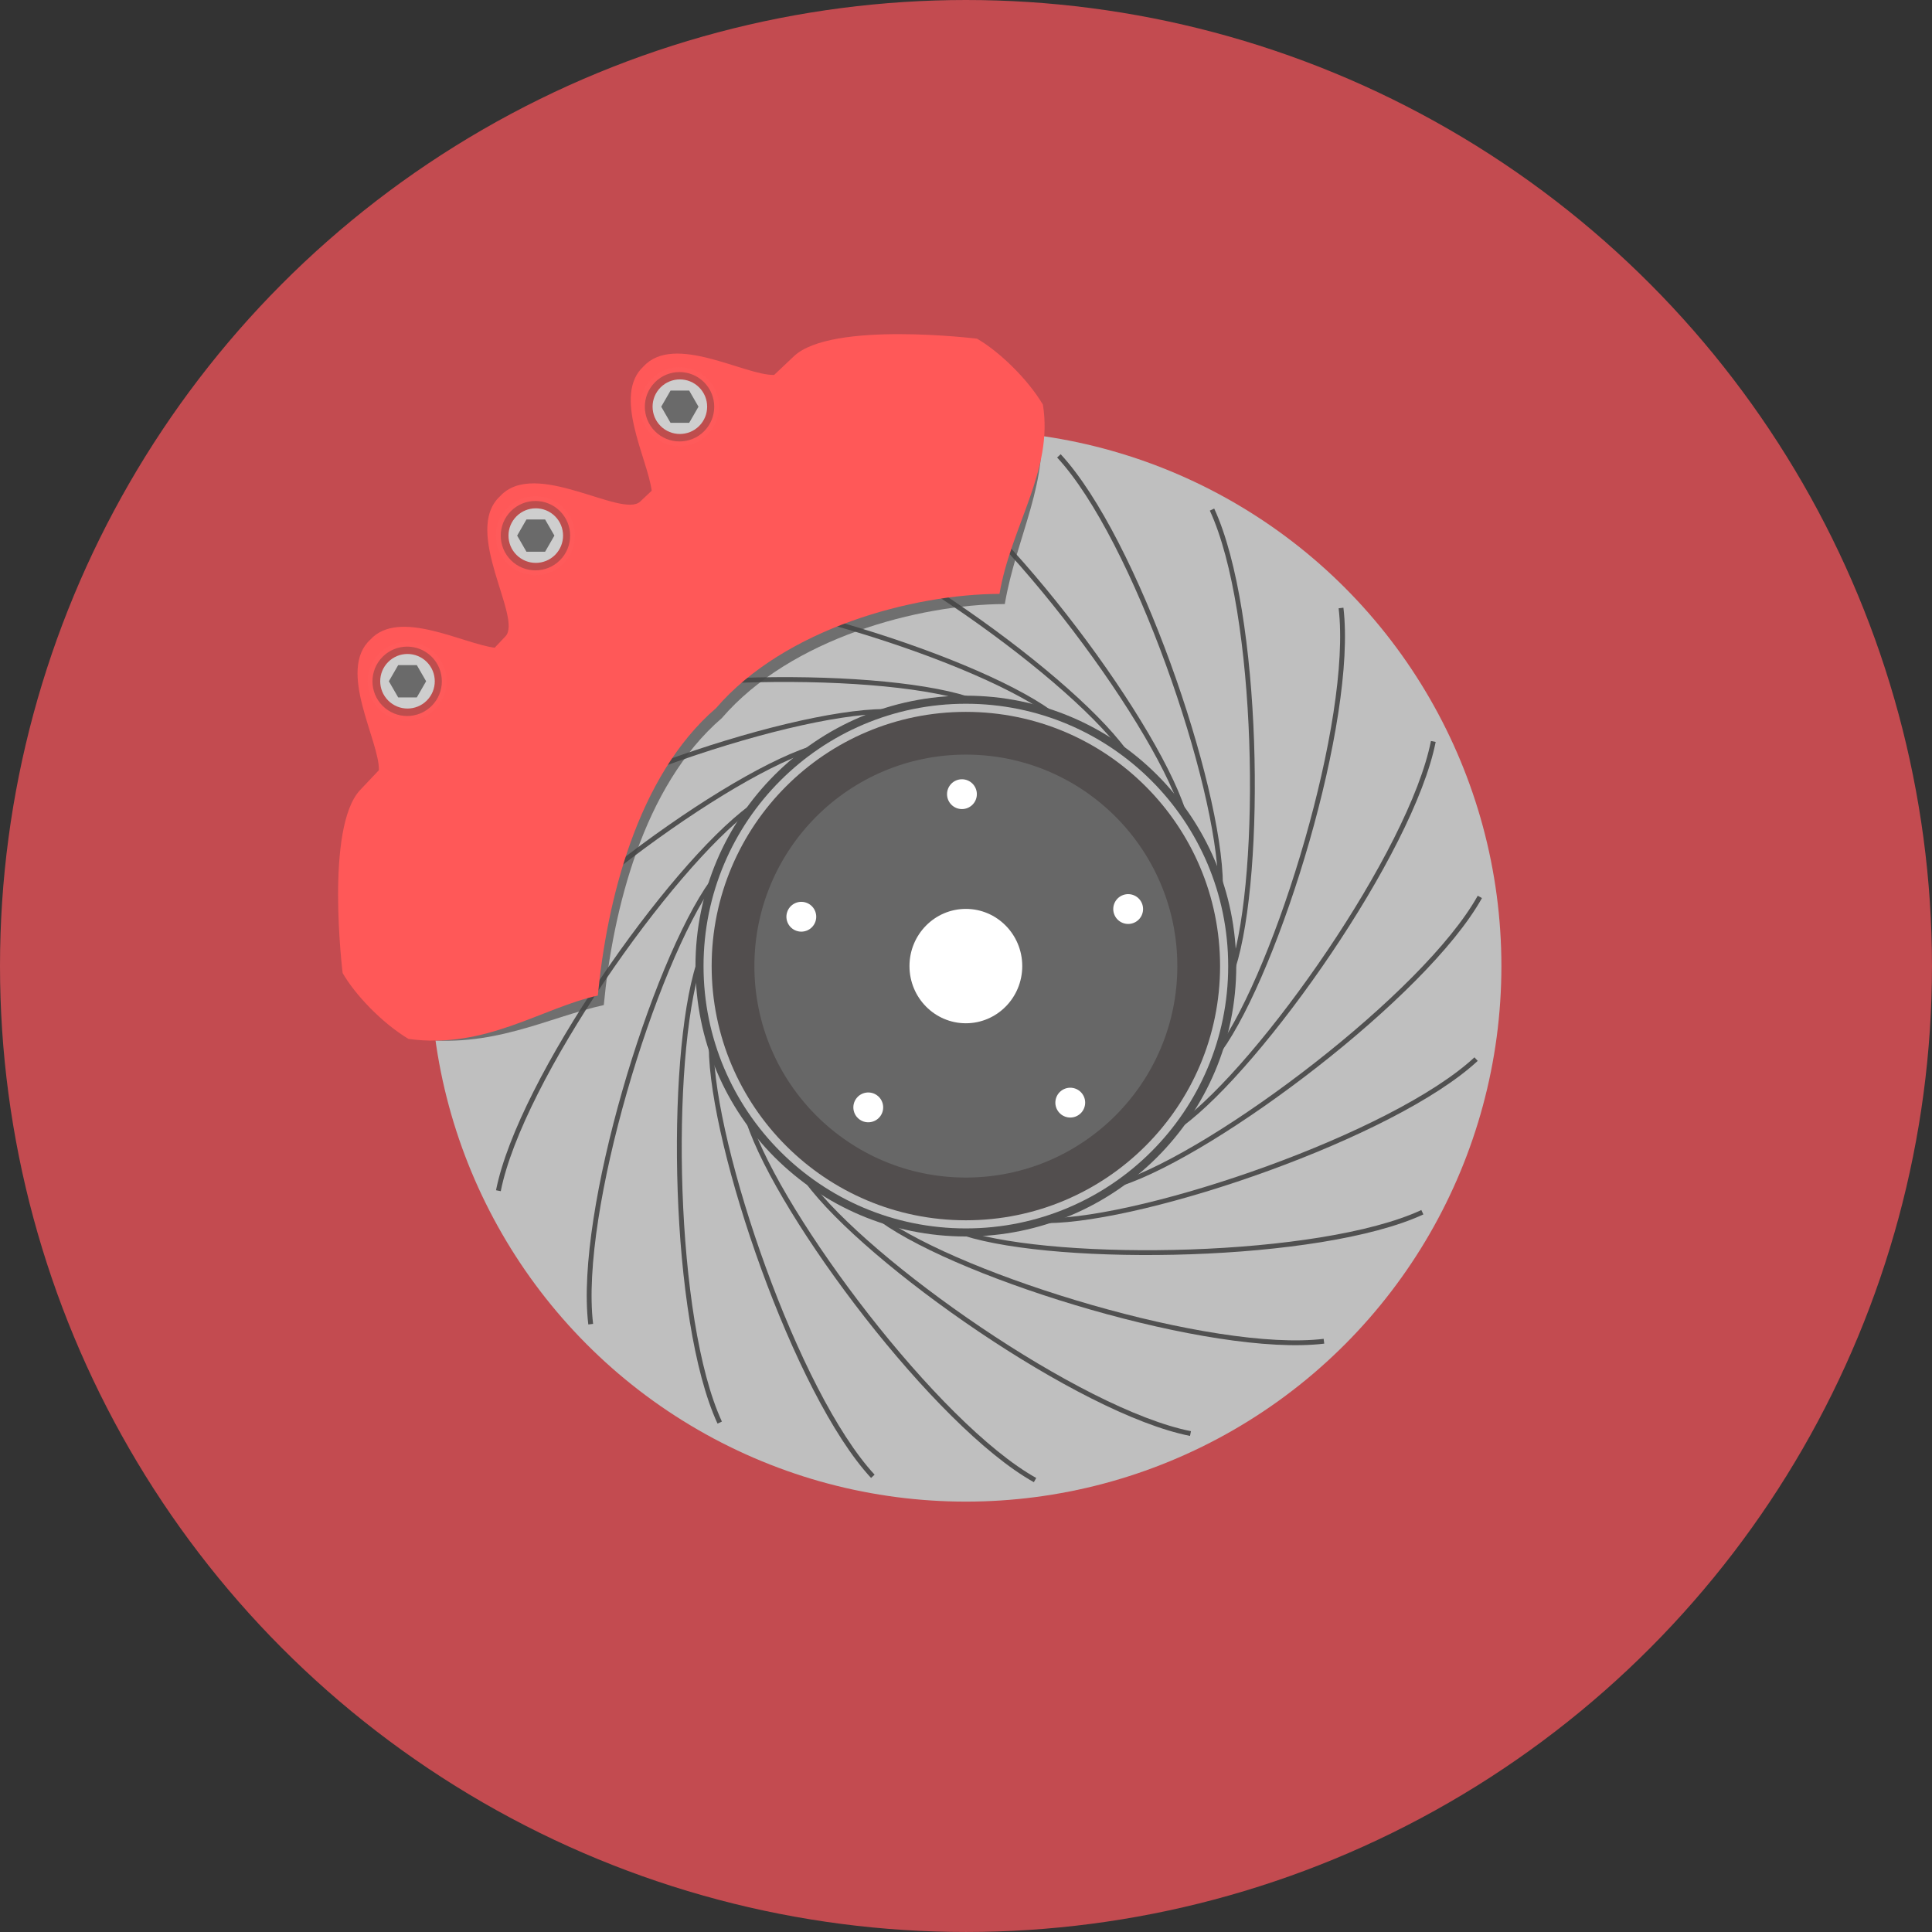 <?xml version="1.0" encoding="UTF-8" standalone="no"?>
<svg
   xmlns:dc="http://purl.org/dc/elements/1.1/"
   xmlns:cc="http://creativecommons.org/ns#"
   xmlns:rdf="http://www.w3.org/1999/02/22-rdf-syntax-ns#"
   xmlns:svg="http://www.w3.org/2000/svg"
   xmlns="http://www.w3.org/2000/svg"
   xmlns:sodipodi="http://sodipodi.sourceforge.net/DTD/sodipodi-0.dtd"
   xmlns:inkscape="http://www.inkscape.org/namespaces/inkscape"
   width="100%"
   viewBox="0 0 106.013 106.013"
   version="1.1"
   id="diskBrake"
   inkscape:version="1.0beta1 (fe3e306, 2019-09-17)"
   sodipodi:docname="diskBrake.svg">
  <rect x="0" y="0" width="106.013" height="106.013" fill="#333333" stroke="none"/>
  <defs
     id="defs3658" />
  <sodipodi:namedview
     id="base"
     pagecolor="#ffffff"
     bordercolor="#666666"
     borderopacity="1.0"
     inkscape:pageopacity="0.0"
     inkscape:pageshadow="2"
     inkscape:zoom="0.7"
     inkscape:cx="232.21891"
     inkscape:cy="41.388244"
     inkscape:document-units="mm"
     inkscape:current-layer="layer1"
     inkscape:document-rotation="0"
     showgrid="false"
     inkscape:snap-object-midpoints="true"
     inkscape:snap-center="true"
     inkscape:window-width="1853"
     inkscape:window-height="1023"
     inkscape:window-x="1147"
     inkscape:window-y="435"
     inkscape:window-maximized="1"
     inkscape:snap-global="true" />
  <g
     inkscape:label="Layer 1"
     inkscape:groupmode="layer"
     id="layer1"
     transform="translate(-49.993,-54.356)">
    <g
       id="disk">
      <circle
         style="opacity:1;fill:#c34b50;fill-opacity:1;stroke:none;stroke-width:0.205;stroke-linecap:round;stroke-linejoin:round;stroke-miterlimit:4;stroke-dasharray:none;stroke-opacity:1"
         id="diskBrake_bg"
         cx="102.999"
         cy="107.362"
         r="53.006" />
      <circle
         r="29.386"
         cy="107.367"
         cx="102.992"
         id="path4227"
         style="fill:#bfbfbf;fill-opacity:1;stroke-width:0.1;stroke-linecap:round;stroke-linejoin:round" />
      <circle
         style="fill:#524e4e;fill-opacity:1;stroke-width:0.047;stroke-linecap:round;stroke-linejoin:round"
         id="circle4229"
         cx="102.992"
         cy="107.367"
         r="13.949" />
      <circle
         r="11.604"
         cy="107.367"
         cx="102.992"
         id="circle4231"
         style="fill:#676767;fill-opacity:1;stroke-width:0.039;stroke-linecap:round;stroke-linejoin:round" />
      <circle
         inkscape:transform-center-y="-9.4285325"
         inkscape:transform-center-x="0.22178526"
         r="0.818"
         cy="97.934"
         cx="102.777"
         id="path4237"
         style="fill:#ffffff;fill-opacity:1;stroke-width:0.1;stroke-linecap:round;stroke-linejoin:round" />
      <ellipse
         ry="3.138"
         rx="3.094"
         cy="107.367"
         cx="102.992"
         id="path4239"
         style="fill:#ffffff;fill-opacity:1;stroke-width:0.654;stroke-linecap:round;stroke-linejoin:round" />
      <circle
         transform="rotate(72)"
         style="fill:#ffffff;fill-opacity:1;stroke-width:0.1;stroke-linecap:round;stroke-linejoin:round"
         id="circle4241"
         cx="133.714"
         cy="-74.21"
         r="0.818"
         inkscape:transform-center-x="-8.8985353"
         inkscape:transform-center-y="-3.1245045" />
      <circle
         inkscape:transform-center-y="7.4974817"
         inkscape:transform-center-x="-5.7213758"
         r="0.818"
         cy="-156.828"
         cx="-20.444"
         id="circle4243"
         style="fill:#ffffff;fill-opacity:1;stroke-width:0.1;stroke-linecap:round;stroke-linejoin:round"
         transform="rotate(144)" />
      <circle
         transform="rotate(-144)"
         style="fill:#ffffff;fill-opacity:1;stroke-width:0.1;stroke-linecap:round;stroke-linejoin:round"
         id="circle4245"
         cx="-146.656"
         cy="-35.745"
         r="0.818"
         inkscape:transform-center-x="5.3625229"
         inkscape:transform-center-y="7.7582029" />
      <circle
         inkscape:transform-center-y="-2.7026409"
         inkscape:transform-center-x="9.0355943"
         r="0.818"
         cy="121.706"
         cx="-70.501"
         id="circle4247"
         style="fill:#ffffff;fill-opacity:1;stroke-width:0.1;stroke-linecap:round;stroke-linejoin:round"
         transform="rotate(-72)" />
      <g
         style="stroke:#515151;stroke-opacity:1"
         id="g4317">
        <path
           style="fill:none;stroke:#515151;stroke-width:0.265px;stroke-linecap:butt;stroke-linejoin:miter;stroke-opacity:1"
           d="M 99.196,79.163 C 104.596,82.179 113.174,93.61 114.907,98.821"
           id="path4249"
           inkscape:connector-curvature="0"
           sodipodi:nodetypes="cc"
           inkscape:transform-center-x="-4.0595589"
           inkscape:transform-center-y="-18.375018" />
        <path
           inkscape:transform-center-y="-16.221206"
           inkscape:transform-center-x="-9.5390629"
           sodipodi:nodetypes="cc"
           inkscape:connector-curvature="0"
           id="path4259"
           d="m 108.097,79.37 c 4.204,4.537 8.83,18.059 8.868,23.551"
           style="fill:none;stroke:#515151;stroke-width:0.265px;stroke-linecap:butt;stroke-linejoin:miter;stroke-opacity:1" />
        <path
           style="fill:none;stroke:#515151;stroke-width:0.265px;stroke-linecap:butt;stroke-linejoin:miter;stroke-opacity:1"
           d="m 116.499,82.318 c 2.596,5.614 2.817,19.904 1.156,25.139"
           id="path4261"
           inkscape:connector-curvature="0"
           sodipodi:nodetypes="cc"
           inkscape:transform-center-x="-14.615067"
           inkscape:transform-center-y="-12.47955" />
        <path
           inkscape:transform-center-y="-7.5163075"
           inkscape:transform-center-x="-17.294083"
           sodipodi:nodetypes="cc"
           inkscape:connector-curvature="0"
           id="path4263"
           d="m 123.578,87.718 c 0.734,6.142 -3.471,19.801 -6.669,24.266"
           style="fill:none;stroke:#515151;stroke-width:0.265px;stroke-linecap:butt;stroke-linejoin:miter;stroke-opacity:1" />
        <path
           style="fill:none;stroke:#515151;stroke-width:0.265px;stroke-linecap:butt;stroke-linejoin:miter;stroke-opacity:1"
           d="m 128.642,95.041 c -1.2,6.068 -9.42,17.759 -13.841,21.017"
           id="path4265"
           inkscape:connector-curvature="0"
           sodipodi:nodetypes="cc"
           inkscape:transform-center-x="-18.730153"
           inkscape:transform-center-y="-1.8173175" />
        <path
           inkscape:transform-center-y="4.0595675"
           inkscape:transform-center-x="-18.375018"
           sodipodi:nodetypes="cc"
           inkscape:connector-curvature="0"
           id="path4267"
           d="m 131.196,103.571 c -3.016,5.4 -14.447,13.979 -19.658,15.712"
           style="fill:none;stroke:#515151;stroke-width:0.265px;stroke-linecap:butt;stroke-linejoin:miter;stroke-opacity:1" />
        <path
           style="fill:none;stroke:#515151;stroke-width:0.265px;stroke-linecap:butt;stroke-linejoin:miter;stroke-opacity:1"
           d="m 130.989,112.472 c -4.537,4.204 -18.059,8.83 -23.551,8.868"
           id="path4269"
           inkscape:connector-curvature="0"
           sodipodi:nodetypes="cc"
           inkscape:transform-center-x="-16.221208"
           inkscape:transform-center-y="9.5390725" />
        <path
           inkscape:transform-center-y="14.615072"
           inkscape:transform-center-x="-12.479553"
           sodipodi:nodetypes="cc"
           inkscape:connector-curvature="0"
           id="path4271"
           d="m 128.041,120.874 c -5.614,2.596 -19.904,2.817 -25.139,1.156"
           style="fill:none;stroke:#515151;stroke-width:0.265px;stroke-linecap:butt;stroke-linejoin:miter;stroke-opacity:1" />
        <path
           style="fill:none;stroke:#515151;stroke-width:0.265px;stroke-linecap:butt;stroke-linejoin:miter;stroke-opacity:1"
           d="m 122.641,127.953 c -6.142,0.734 -19.801,-3.471 -24.266,-6.669"
           id="path4273"
           inkscape:connector-curvature="0"
           sodipodi:nodetypes="cc"
           inkscape:transform-center-x="-7.516309"
           inkscape:transform-center-y="17.294088" />
        <path
           inkscape:transform-center-y="18.730158"
           inkscape:transform-center-x="-1.817318"
           sodipodi:nodetypes="cc"
           inkscape:connector-curvature="0"
           id="path4275"
           d="m 115.318,133.018 c -6.068,-1.2 -17.759,-9.42 -21.017,-13.841"
           style="fill:none;stroke:#515151;stroke-width:0.265px;stroke-linecap:butt;stroke-linejoin:miter;stroke-opacity:1" />
        <path
           style="fill:none;stroke:#515151;stroke-width:0.265px;stroke-linecap:butt;stroke-linejoin:miter;stroke-opacity:1"
           d="M 106.788,135.571 C 101.388,132.555 92.809,121.124 91.077,115.913"
           id="path4277"
           inkscape:connector-curvature="0"
           sodipodi:nodetypes="cc"
           inkscape:transform-center-x="4.0595655"
           inkscape:transform-center-y="18.375023" />
        <path
           inkscape:transform-center-y="16.221213"
           inkscape:transform-center-x="9.5390705"
           sodipodi:nodetypes="cc"
           inkscape:connector-curvature="0"
           id="path4279"
           d="m 97.887,135.364 c -4.204,-4.537 -8.83,-18.059 -8.868,-23.551"
           style="fill:none;stroke:#515151;stroke-width:0.265px;stroke-linecap:butt;stroke-linejoin:miter;stroke-opacity:1" />
        <path
           style="fill:none;stroke:#515151;stroke-width:0.265px;stroke-linecap:butt;stroke-linejoin:miter;stroke-opacity:1"
           d="m 89.485,132.416 c -2.596,-5.614 -2.817,-19.904 -1.156,-25.139"
           id="path4281"
           inkscape:connector-curvature="0"
           sodipodi:nodetypes="cc"
           inkscape:transform-center-x="14.615074"
           inkscape:transform-center-y="12.479558" />
        <path
           inkscape:transform-center-y="7.516313"
           inkscape:transform-center-x="17.294091"
           sodipodi:nodetypes="cc"
           inkscape:connector-curvature="0"
           id="path4283"
           d="m 82.406,127.016 c -0.734,-6.142 3.471,-19.801 6.669,-24.266"
           style="fill:none;stroke:#515151;stroke-width:0.265px;stroke-linecap:butt;stroke-linejoin:miter;stroke-opacity:1" />
        <path
           style="fill:none;stroke:#515151;stroke-width:0.265px;stroke-linecap:butt;stroke-linejoin:miter;stroke-opacity:1"
           d="m 77.341,119.693 c 1.2,-6.068 9.42,-17.759 13.841,-21.017"
           id="path4285"
           inkscape:connector-curvature="0"
           sodipodi:nodetypes="cc"
           inkscape:transform-center-x="18.730163"
           inkscape:transform-center-y="1.8173215" />
        <path
           inkscape:transform-center-y="-4.0595625"
           inkscape:transform-center-x="18.375026"
           sodipodi:nodetypes="cc"
           inkscape:connector-curvature="0"
           id="path4287"
           d="M 74.788,111.163 C 77.804,105.763 89.235,97.185 94.446,95.452"
           style="fill:none;stroke:#515151;stroke-width:0.265px;stroke-linecap:butt;stroke-linejoin:miter;stroke-opacity:1" />
        <path
           style="fill:none;stroke:#515151;stroke-width:0.265px;stroke-linecap:butt;stroke-linejoin:miter;stroke-opacity:1"
           d="m 74.995,102.262 c 4.537,-4.204 18.059,-8.83 23.551,-8.868"
           id="path4289"
           inkscape:connector-curvature="0"
           sodipodi:nodetypes="cc"
           inkscape:transform-center-x="16.221214"
           inkscape:transform-center-y="-9.5390685" />
        <path
           inkscape:transform-center-y="-14.615072"
           inkscape:transform-center-x="12.479557"
           sodipodi:nodetypes="cc"
           inkscape:connector-curvature="0"
           id="path4291"
           d="m 77.943,93.86 c 5.614,-2.596 19.904,-2.817 25.139,-1.156"
           style="fill:none;stroke:#515151;stroke-width:0.265px;stroke-linecap:butt;stroke-linejoin:miter;stroke-opacity:1" />
        <path
           style="fill:none;stroke:#515151;stroke-width:0.265px;stroke-linecap:butt;stroke-linejoin:miter;stroke-opacity:1"
           d="m 83.343,86.781 c 6.142,-0.734 19.801,3.471 24.266,6.669"
           id="path4293"
           inkscape:connector-curvature="0"
           sodipodi:nodetypes="cc"
           inkscape:transform-center-x="7.5163135"
           inkscape:transform-center-y="-17.294089" />
        <path
           inkscape:transform-center-y="-18.730161"
           inkscape:transform-center-x="1.817323"
           sodipodi:nodetypes="cc"
           inkscape:connector-curvature="0"
           id="path4295"
           d="m 90.666,81.717 c 6.068,1.2 17.759,9.42 21.017,13.841"
           style="fill:none;stroke:#515151;stroke-width:0.265px;stroke-linecap:butt;stroke-linejoin:miter;stroke-opacity:1" />
      </g>
      <circle
         r="14.616"
         cy="107.367"
         cx="102.992"
         id="circle4319"
         style="fill:none;fill-opacity:1;stroke:#515151;stroke-width:0.443;stroke-linecap:round;stroke-linejoin:round;stroke-miterlimit:4;stroke-dasharray:none;stroke-opacity:1" />
    </g>
    <g
       id="brake_pad"
       inkscape:transform-center-x="15.272952"
       inkscape:transform-center-y="-15.273087"
       transform="rotate(-45,102.992,107.367)">
      <path
         inkscape:connector-curvature="0"
         id="path4458"
         style="opacity:0.657;fill:#464646;fill-opacity:1;stroke:none;stroke-width:0.893;stroke-linecap:butt;stroke-linejoin:miter;stroke-miterlimit:4;stroke-dasharray:none;stroke-opacity:1"
         d="m 78.794,83.696 c -0.351,1.297 -0.415,3.45 0,5.102 2.572,3.396 5.941,4.318 8.637,6.033 3.967,-3.277 10.005,-6.982 15.713,-6.554 5.774,-0.433 12.074,3.239 15.406,6.554 3.072,-2.179 6.563,-3.025 8.686,-5.986 0.415,-1.652 0.351,-3.805 0,-5.102 z"
         sodipodi:nodetypes="cccccccc" />
      <path
         transform="scale(0.265)"
         d="m 389.258,268.162 c -10.706,-0.453 -14.513,21.154 -19.727,21.301 l -3.262,0.092 c -4.084,-5.291 -8.228,-19.764 -17.012,-19.393 -9.405,-0.398 -13.485,16.225 -17.873,20.371 l -5.631,0.158 c -10.701,0.301 -29.377,24.24 -29.377,24.24 -1.327,4.904 -1.567,13.04 0,19.283 9.72,12.836 23.884,14.892 34.074,21.373 14.995,-12.385 37.814,-26.39 59.389,-24.771 21.822,-1.637 45.635,12.241 58.227,24.771 11.611,-8.235 26.056,-10.183 34.078,-21.373 1.567,-6.243 1.327,-14.38 0,-19.283 0,0 -18.68,-23.939 -29.381,-24.24 l -5.627,-0.158 c -4.389,-4.146 -8.472,-20.769 -17.877,-20.371 -8.784,-0.371 -12.924,14.102 -17.008,19.393 l -3.262,-0.092 c -5.214,-0.147 -9.027,-21.754 -19.732,-21.301 z"
         style="fill:#ff5858;fill-opacity:1;stroke:none;stroke-width:3.373;stroke-linecap:butt;stroke-linejoin:miter;stroke-miterlimit:4;stroke-dasharray:none;stroke-opacity:1"
         id="path4372"
         inkscape:connector-curvature="0" />
      <g
         id="g4410"
         transform="translate(0,-0.748)">
        <circle
           style="fill:#be4d4d;fill-opacity:1;stroke:#ff5a5a;stroke-width:0.265;stroke-linecap:round;stroke-linejoin:round;stroke-miterlimit:4;stroke-dasharray:none;stroke-opacity:1"
           id="path4380"
           cx="102.992"
           cy="74.714"
           r="2.036" />
        <g
           id="g4388"
           transform="matrix(1.326,0,0,1.326,-15.419,-10.423)">
          <circle
             r="1.129"
             cy="64.214"
             cx="89.311"
             id="path4382"
             style="fill:#cecece;fill-opacity:1;stroke:none;stroke-width:0.165;stroke-linecap:round;stroke-linejoin:round;stroke-miterlimit:4;stroke-dasharray:none;stroke-opacity:1" />
          <path
             inkscape:transform-center-x="1.1414981e-06"
             d="m 89.856,64.759 -0.745,0.2 -0.545,-0.545 0.2,-0.745 0.745,-0.2 0.545,0.545 z"
             inkscape:randomized="0"
             inkscape:rounded="0"
             inkscape:flatsided="true"
             sodipodi:arg2="1.3089969"
             sodipodi:arg1="0.78539816"
             sodipodi:r2="0.66795206"
             sodipodi:r1="0.77128458"
             sodipodi:cy="64.213806"
             sodipodi:cx="89.310913"
             sodipodi:sides="6"
             id="path4384"
             style="fill:#6a6a6a;fill-opacity:1;stroke:none;stroke-width:0.204;stroke-linecap:round;stroke-linejoin:round;stroke-miterlimit:4;stroke-dasharray:none;stroke-opacity:1"
             sodipodi:type="star" />
        </g>
      </g>
      <g
         id="g4468"
         transform="translate(10.592,-0.159)">
        <circle
           r="2.036"
           cy="74.714"
           cx="102.992"
           id="circle4460"
           style="fill:#be4d4d;fill-opacity:1;stroke:#ff5a5a;stroke-width:0.265;stroke-linecap:round;stroke-linejoin:round;stroke-miterlimit:4;stroke-dasharray:none;stroke-opacity:1" />
        <g
           transform="matrix(1.326,0,0,1.326,-15.419,-10.423)"
           id="g4466">
          <circle
             style="fill:#cecece;fill-opacity:1;stroke:none;stroke-width:0.165;stroke-linecap:round;stroke-linejoin:round;stroke-miterlimit:4;stroke-dasharray:none;stroke-opacity:1"
             id="circle4462"
             cx="89.311"
             cy="64.214"
             r="1.129" />
          <path
             sodipodi:type="star"
             style="fill:#6a6a6a;fill-opacity:1;stroke:none;stroke-width:0.204;stroke-linecap:round;stroke-linejoin:round;stroke-miterlimit:4;stroke-dasharray:none;stroke-opacity:1"
             id="path4464"
             sodipodi:sides="6"
             sodipodi:cx="89.310913"
             sodipodi:cy="64.213806"
             sodipodi:r1="0.77128458"
             sodipodi:r2="0.66795206"
             sodipodi:arg1="0.78539816"
             sodipodi:arg2="1.3089969"
             inkscape:flatsided="true"
             inkscape:rounded="0"
             inkscape:randomized="0"
             d="m 89.856,64.759 -0.745,0.2 -0.545,-0.545 0.2,-0.745 0.745,-0.2 0.545,0.545 z"
             inkscape:transform-center-x="1.1414981e-06" />
        </g>
      </g>
      <g
         transform="translate(-10.629,-0.074)"
         id="g4478">
        <circle
           style="fill:#be4d4d;fill-opacity:1;stroke:#ff5a5a;stroke-width:0.265;stroke-linecap:round;stroke-linejoin:round;stroke-miterlimit:4;stroke-dasharray:none;stroke-opacity:1"
           id="circle4470"
           cx="102.992"
           cy="74.714"
           r="2.036" />
        <g
           id="g4476"
           transform="matrix(1.326,0,0,1.326,-15.419,-10.423)">
          <circle
             r="1.129"
             cy="64.214"
             cx="89.311"
             id="circle4472"
             style="fill:#cecece;fill-opacity:1;stroke:none;stroke-width:0.165;stroke-linecap:round;stroke-linejoin:round;stroke-miterlimit:4;stroke-dasharray:none;stroke-opacity:1" />
          <path
             inkscape:transform-center-x="1.1414981e-06"
             d="m 89.856,64.759 -0.745,0.2 -0.545,-0.545 0.2,-0.745 0.745,-0.2 0.545,0.545 z"
             inkscape:randomized="0"
             inkscape:rounded="0"
             inkscape:flatsided="true"
             sodipodi:arg2="1.3089969"
             sodipodi:arg1="0.78539816"
             sodipodi:r2="0.66795206"
             sodipodi:r1="0.77128458"
             sodipodi:cy="64.213806"
             sodipodi:cx="89.310913"
             sodipodi:sides="6"
             id="path4474"
             style="fill:#6a6a6a;fill-opacity:1;stroke:none;stroke-width:0.204;stroke-linecap:round;stroke-linejoin:round;stroke-miterlimit:4;stroke-dasharray:none;stroke-opacity:1"
             sodipodi:type="star" />
        </g>
      </g>
    </g>
  </g>
</svg>
